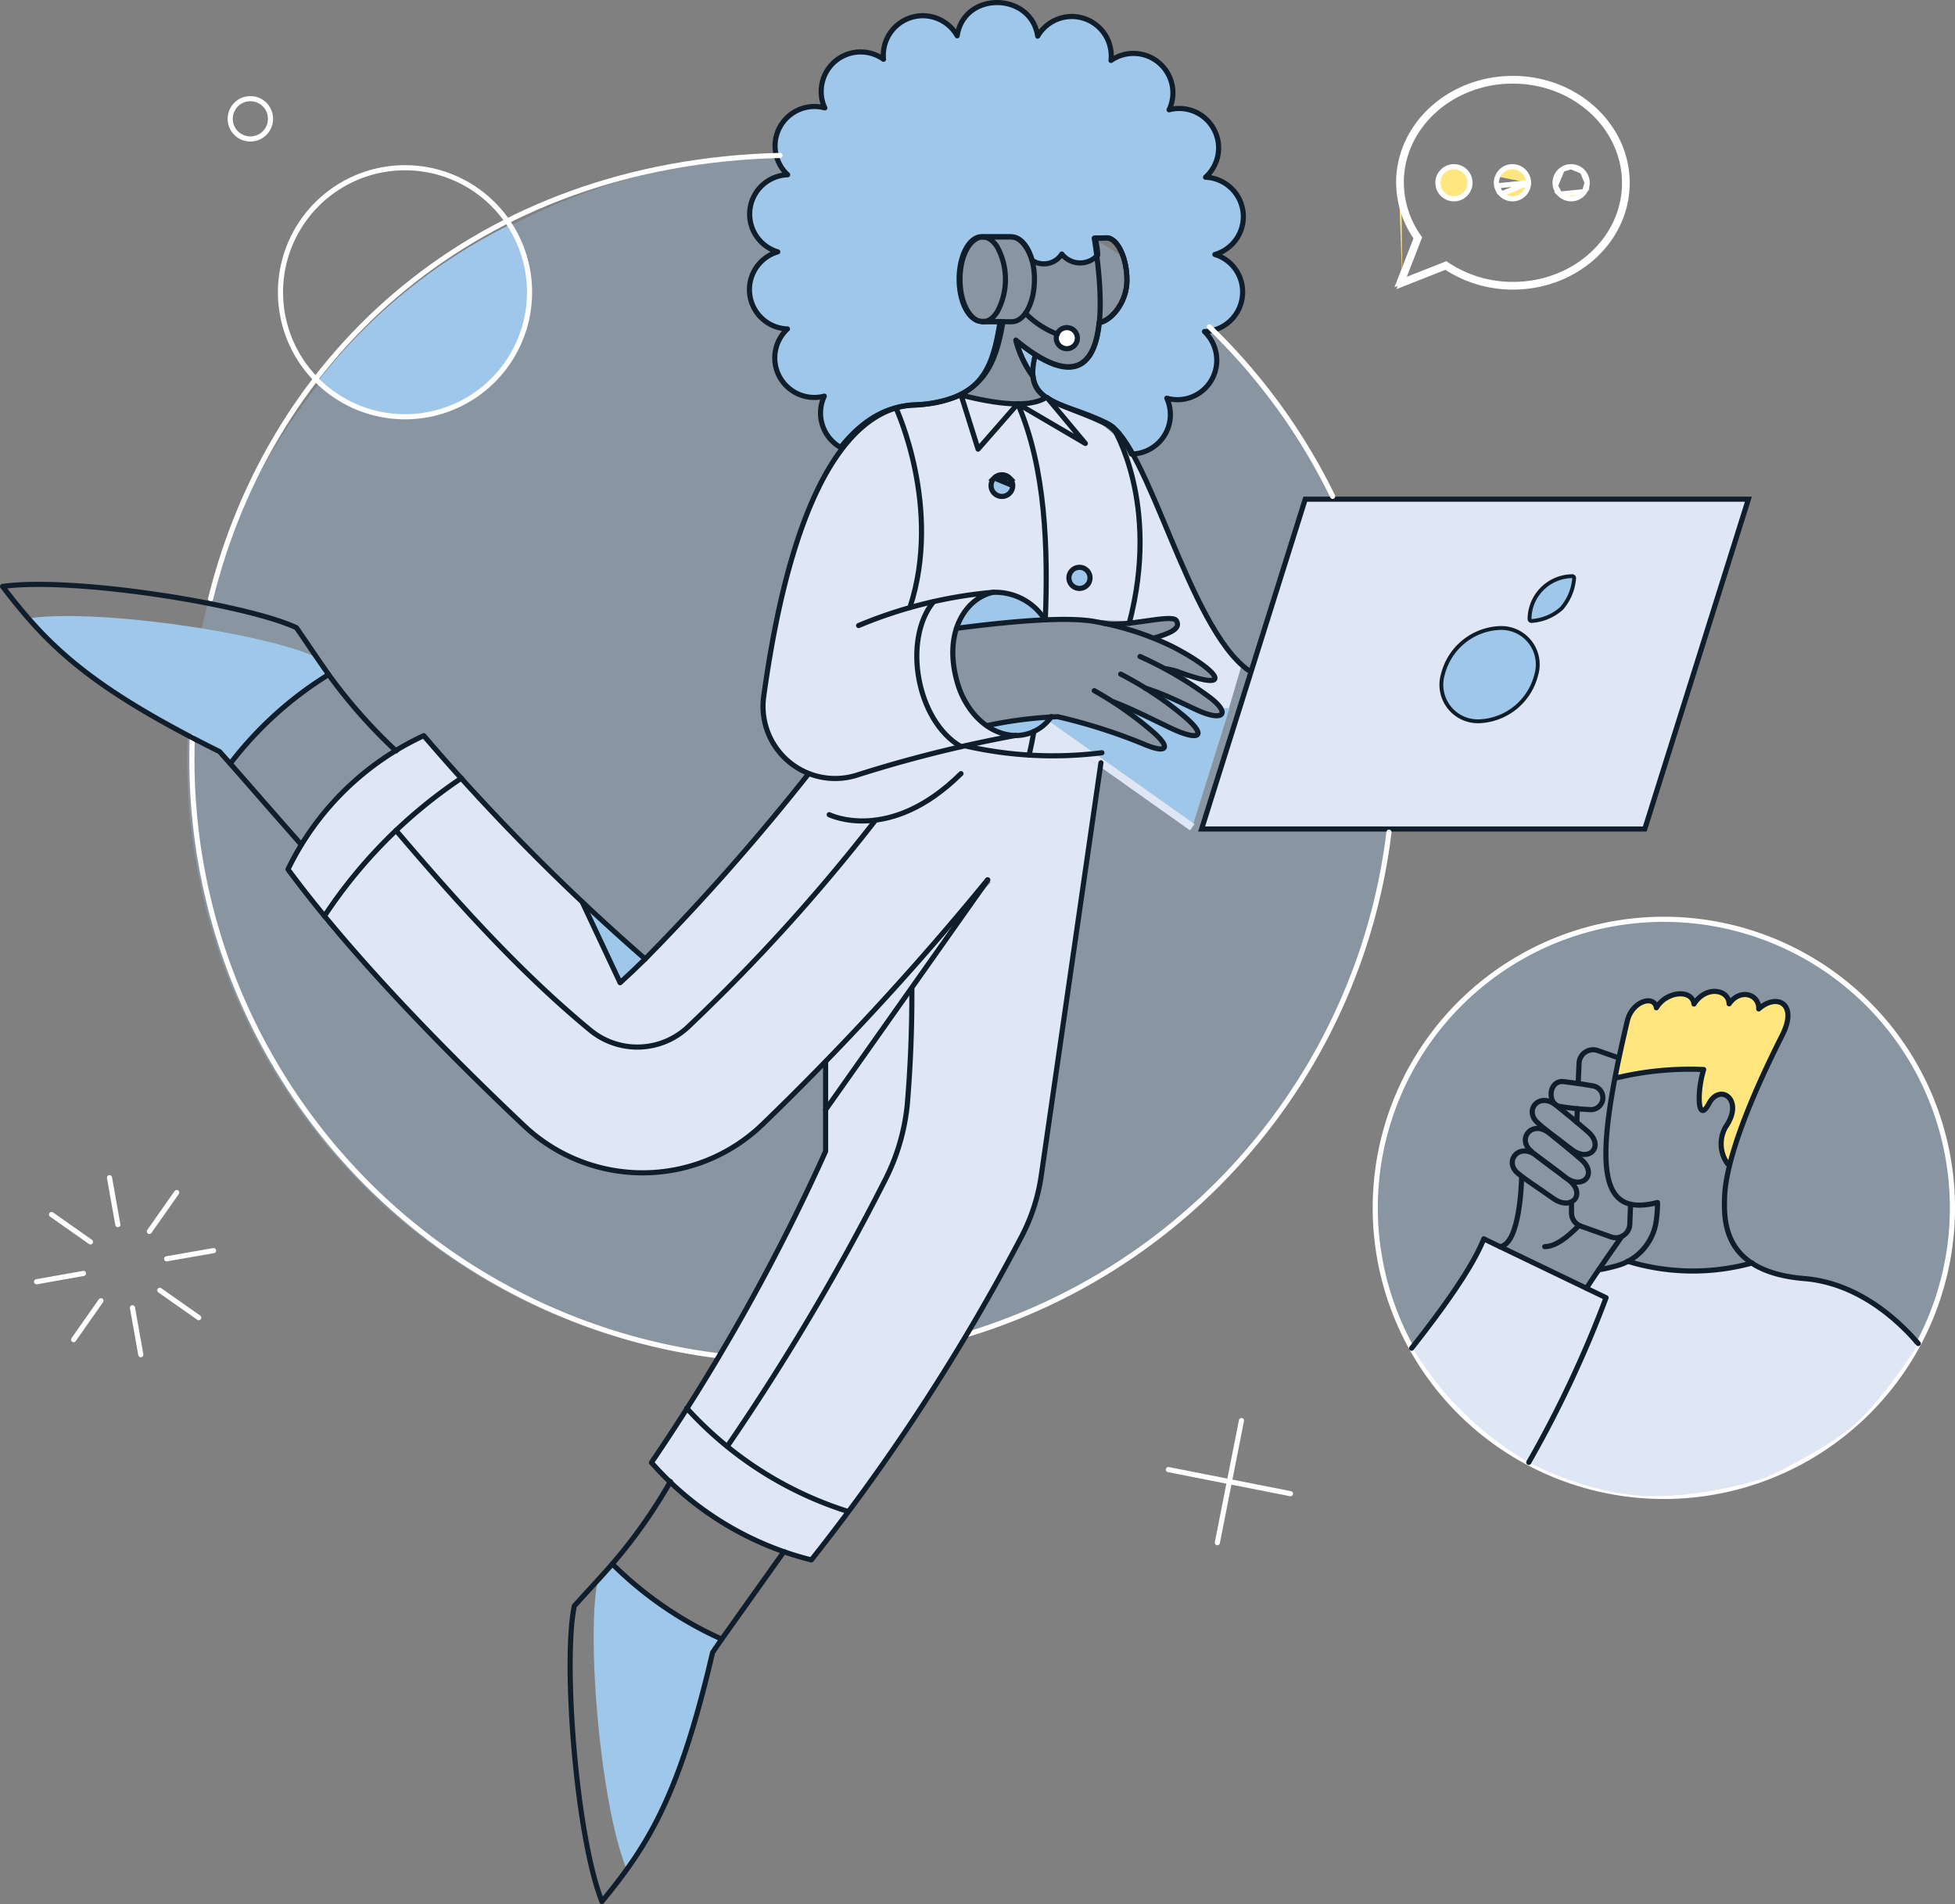 <svg xmlns="http://www.w3.org/2000/svg" width="381" height="371.114" viewBox="0 0 381 371.114">
  <rect x="0" y="0" width="381" height="371.114" fill="#808080" stroke="none"/>
  <g id="Group_11739" data-name="Group 11739" transform="translate(-9.5 -14.446)">
    <circle id="Ellipse_101" data-name="Ellipse 101" cx="117.5" cy="117.5" r="117.5" transform="translate(46 45)" fill="#9fc7ea" opacity="0.3"/>
    <path id="Path_624" data-name="Path 624" d="M350.239,111.736l-20.194,64.282H243.681l20.192-64.282Z" fill="#dee7f3" stroke="#101e2c" stroke-width="1"/>
    <path id="Path_625" data-name="Path 625" d="M282.084,49.84c.112-11.214,10.178-20.206,22.464-20.1s22.166,9.334,22.056,20.548-10.176,20.206-22.462,20.1a23.655,23.655,0,0,1-12.9-3.914l-8.708,3.441.247-.635m-.695-19.44a19.08,19.08,0,0,0,3.442,11l-3.381,8.691.634-.251m-.695-19.44.5.005v0m-.5,0,.5,0v0m.195,19.437,3.213-8.259.1-.249-.153-.219a18.579,18.579,0,0,1-3.352-10.71m.195,19.437,8.277-3.271.242-.1.217.143a23.157,23.157,0,0,0,12.63,3.831h0C316.2,70,326,61.182,326.1,50.287S316.6,30.354,304.543,30.244s-21.849,8.7-21.959,19.6m24.8.217h0a3.131,3.131,0,0,1-.526,1.737h0a3.134,3.134,0,0,1-1.4,1.151h0a3.127,3.127,0,0,1-3.408-.678Zm0,0a3.134,3.134,0,0,0-.918-2.207h0a3.141,3.141,0,0,0-2.208-.919h0a3.128,3.128,0,0,0-1.738.527h0a3.119,3.119,0,0,0-1.152,1.4m6.018,1.195-6.2.612m0,0v0a3.142,3.142,0,0,1,.179-1.805m-.178,1.807a3.122,3.122,0,0,0,.857,1.6Zm.178-1.807.462.191-.462-.191ZM318.29,51.8h0a3.134,3.134,0,0,1-1.4,1.151h0a3.127,3.127,0,0,1-3.408-.678Zm0,0a3.131,3.131,0,0,0,.526-1.737h0M318.29,51.8l.526-1.739m0,0a3.134,3.134,0,0,0-.918-2.207h0m.918,2.208-.918-2.208m0,0a3.141,3.141,0,0,0-2.208-.919h0m2.21.919-2.21-.919m0,0a3.128,3.128,0,0,0-1.738.527h0m1.738-.527-1.738.527m0,0a3.119,3.119,0,0,0-1.152,1.4m1.152-1.4-1.33,3.212m0,0v0a3.142,3.142,0,0,1,.179-1.805m-.178,1.807a3.122,3.122,0,0,0,.857,1.6Zm.178-1.807.462.191-.462-.191ZM295.455,51.8h0a3.131,3.131,0,0,0,.526-1.737h0a3.134,3.134,0,0,0-.918-2.207h0a3.141,3.141,0,0,0-2.208-.919h0a3.128,3.128,0,0,0-1.738.527h0a3.132,3.132,0,0,0-1.331,3.21v0a3.128,3.128,0,0,0,4.265,2.279h0A3.134,3.134,0,0,0,295.455,51.8Z" fill="#ffe67e" stroke="#fff" stroke-width="1"/>
    <path id="Path_626" data-name="Path 626" d="M128.834,319.26c-1.888,2.184-2.834,3.24-2.834,3.24-2.22,10.326.356,42.824,5.5,56,8.2-12.06,10.436-14.276,16.876-41.994l1.776-2.59A72.063,72.063,0,0,1,128.834,319.26Z" fill="#9fc7ea"/>
    <path id="Path_627" data-name="Path 627" d="M71,142.5c-9.51-4.506-41.788-9.484-55.788-7.558C25.5,145.5,26.8,148.282,52.3,160.942l2.072,2.332a71.211,71.211,0,0,1,19.17-17.356C71.878,143.546,72,143.5,71,142.5Z" fill="#9fc7ea"/>
    <path id="Path_628" data-name="Path 628" d="M246.26,64.05a7.686,7.686,0,0,0-1.814-15.062,7.688,7.688,0,0,0-5.254-13.4,7.785,7.785,0,0,0-1.85.258,7.692,7.692,0,0,0-11.324-9.622,7.688,7.688,0,0,0-14.286-4.736c-1.276-8.582-14.35-8.836-15.692-.074A7.7,7.7,0,0,0,181.682,26a7.678,7.678,0,0,0-12.14,6.364,7.221,7.221,0,0,0,.7,3.108A7.68,7.68,0,0,0,163,48.508a7.676,7.676,0,0,0-1.924,15.026,7.668,7.668,0,0,0,1.886,15.024,7.7,7.7,0,0,0,7.18,13.1,7.721,7.721,0,0,0,3.182,10c4.6-5.812,9.438-8,13.88-8.216,13.766-.63,16.32-7.772,17.762-16.32l-4.144-.038c-2.442,0-4.4-3.7-4.4-8.252s1.962-8.254,4.4-8.254h5.662c2.052,0,3.568,2.626,4.146,4.6a4.153,4.153,0,0,0,5.8-1.222,4.56,4.56,0,0,0,7,.188,16.388,16.388,0,0,0-.494-3.3l2.264-.05c1.962,0,3.924,3.7,3.924,8.254,0,4.4-3.136,7.982-5.43,8.288-1.14,11.112-7.572,10.546-16.22,3.4a20.521,20.521,0,0,0,3.368,7.106c.666,5.18,6.624,5.476,14.322,9.288a14.01,14.01,0,0,1,4.81,5.81,7.688,7.688,0,0,0,6.92-10.88,7.665,7.665,0,0,0,9.734-7.512,7.747,7.747,0,0,0-2.4-5.478,7.688,7.688,0,0,0,7.44-7.8,7.6,7.6,0,0,0-5.408-7.226Z" fill="#9fc7ea"/>
    <path id="Path_629" data-name="Path 629" d="M201.962,185.92a553.059,553.059,0,0,1-43.856,47.666,33.644,33.644,0,0,1-46.518.222c-14.686-13.884-33.2-32.642-45.964-49.924a55.18,55.18,0,0,1,26.46-26.054,420.755,420.755,0,0,0,43.152,43.522,442.763,442.763,0,0,0,31.864-36.12" fill="#dee7f3"/>
    <path id="Path_630" data-name="Path 630" d="M167.5,165.9S186,182.629,203,186.5L224,164l-10.5-8-6,2-5.5-2s-3.5,0-6-8.5,1-11,1-11l16.5-1.5,16,.5,9-.5v2l-3.5,2,9,5,2.5,3-6.5-.5,7.5,6H249l2.5-8.5-4-4.5L239,123.75,234,110c-6.5-14-14-15-20.5-18L207,93l-10-1.5-9.2,1.824c-10.548.494-23.26,11.952-29.46,56.846a14.06,14.06,0,0,0,4.836,12.675A27.254,27.254,0,0,0,167.5,165.9Z" fill="#dee7f3"/>
    <path id="Path_631" data-name="Path 631" d="M390,249.87a56.241,56.241,0,1,1-4.28-21.528A56.244,56.244,0,0,1,390,249.87Z" fill="rgba(159,199,234,0.3)" stroke="#fff" stroke-linecap="round" stroke-linejoin="round" stroke-width="1"/>
    <path id="Path_632" data-name="Path 632" d="M247.482,152.574c.776,1.37-.518,1.85-3.332.814-.554-.184-1.184-.48-1.924-.814a57.25,57.25,0,0,0-9.844-4.218c2.516,1.738,5.552,3.738,7.846,5.662,3.848,3.256,3.626,4.7-.518,3.22-2.258-.814-9.142-4.516-13.286-6.032a83.43,83.43,0,0,1,7.55,5.624c3.848,3.258,3.072,4.478-1.036,2.812a103.948,103.948,0,0,0-17.284-5.55,12,12,0,0,0-1.258-.038,8.22,8.22,0,0,1-1.148,1.37l28.6,20.244,7.254-23.13Z" fill="#9fc7ea"/>
    <path id="Path_633" data-name="Path 633" d="M122.948,190.212l7.4,15.766c1.554-1.4,3.184-2.962,4.886-4.626C131.054,197.724,126.946,194.024,122.948,190.212Z" fill="#9fc7ea"/>
    <path id="Path_634" data-name="Path 634" d="M219.466,80.334a2.054,2.054,0,1,1-.6-1.433A2.06,2.06,0,0,1,219.466,80.334Z" fill="#fff"/>
    <path id="Path_635" data-name="Path 635" d="M352.288,211.084c.112-2.922-3.626-4.07-5.772-.962-.074-2.812-4.516-3.626-6.848.038-.37-2.962-5.4-2.518-7.326.74-.4-2.6-4.738-1.332-5.662,2.554-.964,4.144-1.778,7.844-2.4,11.176a59.4,59.4,0,0,1,17.246-1.7c-1.4,4.554-1.186,10.77,1,6.626,2.148-4.072,6.958-.74,3.22,4.588a5.913,5.913,0,0,0,.926,7.328c2.332-9.956,7.882-20.576,10.214-25.24C360.06,209.9,355.694,208.012,352.288,211.084Z" fill="#ffe67e"/>
    <path id="Path_636" data-name="Path 636" d="M213.212,135.328c-5.588.222-12.546.964-17.4,1.556C198.6,128.15,207.734,127.632,213.212,135.328Z" fill="#9fc7ea"/>
    <path id="Path_637" data-name="Path 637" d="M214.4,154.1c-2.96,4.33-8.14,4.882-12.506,1.772A106.9,106.9,0,0,1,214.4,154.1Z" fill="#9fc7ea"/>
    <path id="Path_638" data-name="Path 638" d="M108.812,58.278A108.473,108.473,0,0,0,71.4,88.81a24.3,24.3,0,0,0,37.412-30.532Z" fill="#9fc7ea"/>
    <path id="Path_639" data-name="Path 639" d="M202,185.956l-31.6,35.38v9.4Z" fill="#9fc7ea"/>
    <path id="Path_640" data-name="Path 640" d="M202,185.956l-31.6,44.78Z" fill="#9fc7ea"/>
    <path id="Path_641" data-name="Path 641" d="M206.866,109.09a2.11,2.11,0,1,1-3.6-1.492Zm0,0a2.111,2.111,0,0,0-.618-1.492Zm-2.11-2.11a2.106,2.106,0,0,0-1.491.618h2.982A2.1,2.1,0,0,0,204.756,106.98Z" fill="#9fc7ea" stroke="#101e2c" stroke-width="1"/>
    <path id="Path_642" data-name="Path 642" d="M219.874,129.13a2.055,2.055,0,1,0-1.452-.6A2.051,2.051,0,0,0,219.874,129.13Z" fill="#9fc7ea" stroke="#101e2c" stroke-width="1"/>
    <path id="Path_643" data-name="Path 643" d="M197.816,274.59a117.092,117.092,0,0,0,82.374-97.945" fill="none" stroke="#fff" stroke-linecap="round" stroke-linejoin="round" stroke-width="1"/>
    <path id="Path_644" data-name="Path 644" d="M246.26,64.05a7.686,7.686,0,0,0-1.814-15.062,7.688,7.688,0,0,0-5.254-13.4,7.785,7.785,0,0,0-1.85.258,7.692,7.692,0,0,0-11.324-9.622,7.688,7.688,0,0,0-14.286-4.736c-1.276-8.582-14.35-8.836-15.692-.074A7.7,7.7,0,0,0,181.682,26a7.678,7.678,0,0,0-12.14,6.364,7.221,7.221,0,0,0,.7,3.108A7.68,7.68,0,0,0,163,48.508a7.676,7.676,0,0,0-1.924,15.026,7.668,7.668,0,0,0,1.886,15.024,7.7,7.7,0,0,0,7.18,13.1,7.721,7.721,0,0,0,3.182,10c4.6-5.812,9.438-8,13.88-8.216,13.766-.63,16.32-7.772,17.762-16.32l-4.144-.038c-2.442,0-4.4-3.7-4.4-8.252s1.962-8.254,4.4-8.254h5.662c2.052,0,3.568,2.626,4.146,4.6a4.153,4.153,0,0,0,5.8-1.222,4.56,4.56,0,0,0,7,.188,16.388,16.388,0,0,0-.494-3.3l2.264-.05c1.962,0,3.924,3.7,3.924,8.254,0,4.4-3.136,7.982-5.43,8.288-1.14,11.112-7.572,10.546-16.22,3.4a20.521,20.521,0,0,0,3.368,7.106c.666,5.18,6.624,5.476,14.322,9.288a14.01,14.01,0,0,1,4.81,5.81,7.688,7.688,0,0,0,6.92-10.88,7.665,7.665,0,0,0,9.734-7.512,7.747,7.747,0,0,0-2.4-5.478,7.688,7.688,0,0,0,7.44-7.8,7.6,7.6,0,0,0-5.408-7.226Z" fill="none" stroke="#101e2c" stroke-linejoin="round" stroke-width="1"/>
    <path id="Path_645" data-name="Path 645" d="M308.878,146.024a11.942,11.942,0,0,1-11.066,9,7.123,7.123,0,0,1-7.106-9.178,11.942,11.942,0,0,1,11.066-9,7.115,7.115,0,0,1,7.106,9.178ZM313.838,133a9.624,9.624,0,0,1-5.886,2.478.381.381,0,0,1-.37-.37,8.4,8.4,0,0,1,8.328-8.362.377.377,0,0,1,.37.37A10.1,10.1,0,0,1,313.838,133Z" fill="#9fc7ea" stroke="#101e2c" stroke-linejoin="round" stroke-width="0.75"/>
    <path id="Path_646" data-name="Path 646" d="M161.518,44.738c-59.117,1.476-99.137,38.485-110.969,86.4" fill="none" stroke="#fff" stroke-linecap="round" stroke-linejoin="round" stroke-width="1"/>
    <path id="Path_647" data-name="Path 647" d="M149.6,278.7A117.1,117.1,0,0,1,46.9,162.5q0-2.216.074-4.417" fill="none" stroke="#fff" stroke-linecap="round" stroke-linejoin="round" stroke-width="1"/>
    <path id="Path_648" data-name="Path 648" d="M213.511,155.917l.29-.408,27.784,19.666-.29.408Z" fill="#101e2c" stroke="#dee7f3" stroke-width="1"/>
    <path id="Path_649" data-name="Path 649" d="M224.056,163.122,212.434,243.5a36.995,36.995,0,0,1-3.886,12.028,402.677,402.677,0,0,1-40.93,62.95A61.4,61.4,0,0,1,136.456,299.5,400.987,400.987,0,0,0,170.4,238.84v-17.5" fill="#dee7f3"/>
    <path id="Path_650" data-name="Path 650" d="M224.056,163.122,212.434,243.5a36.995,36.995,0,0,1-3.886,12.028,402.677,402.677,0,0,1-40.93,62.95A61.4,61.4,0,0,1,136.456,299.5,400.987,400.987,0,0,0,170.4,238.84v-17.5" fill="none" stroke="#101e2c" stroke-linecap="round" stroke-linejoin="round" stroke-width="1"/>
    <path id="Path_651" data-name="Path 651" d="M224.24,161.16a76.588,76.588,0,0,1-26.6-1.332" fill="none" stroke="#101e2c" stroke-linecap="round" stroke-linejoin="round" stroke-width="1"/>
    <path id="Path_652" data-name="Path 652" d="M211.252,83.584a38.519,38.519,0,0,1-3.74-2.768,20.644,20.644,0,0,0,3.29,7" fill="none" stroke="#101e2c" stroke-linecap="round" stroke-linejoin="round" stroke-width="1"/>
    <path id="Path_653" data-name="Path 653" d="M204.4,77.2c-1.036,6.068-2.146,11.4-7.8,14.21,7.364,1.85,13.47,2.554,16.764.518-2.4-1.63-3.22-3.74-2.108-8.334,10.67,6.828,14.906-.8,11.514-22.714" fill="none" stroke="#101e2c" stroke-linecap="round" stroke-linejoin="round" stroke-width="1"/>
    <path id="Path_654" data-name="Path 654" d="M223.74,77.3c2.256-.312,5.386-3.858,5.386-8.214,0-4.552-1.962-8.252-3.924-8.252l-2.436.038" fill="none" stroke="#101e2c" stroke-linecap="round" stroke-linejoin="round" stroke-width="1"/>
    <path id="Path_655" data-name="Path 655" d="M135.236,201.352c-1.7,1.664-3.332,3.22-4.886,4.626l-7.4-15.766" fill="none" stroke="#101e2c" stroke-linecap="round" stroke-linejoin="round" stroke-width="1"/>
    <path id="Path_656" data-name="Path 656" d="M201.962,185.92a553.059,553.059,0,0,1-43.856,47.666,33.644,33.644,0,0,1-46.518.222c-14.686-13.884-33.2-32.642-45.964-49.924a55.18,55.18,0,0,1,26.46-26.054,420.755,420.755,0,0,0,43.152,43.522,442.763,442.763,0,0,0,31.864-36.12" fill="none" stroke="#101e2c" stroke-linecap="round" stroke-linejoin="round" stroke-width="1"/>
    <path id="Path_657" data-name="Path 657" d="M202,185.956l-31.6,44.78" fill="none" stroke="#101e2c" stroke-linecap="round" stroke-linejoin="round" stroke-width="1"/>
    <path id="Path_658" data-name="Path 658" d="M128.834,319.26c-1.888,2.184-4.22,4.664-7.4,8.178-2.22,10.326.222,44.446,5.366,57.622,9.178-11.138,15.136-20.836,21.576-48.554l1.776-2.59A72.063,72.063,0,0,1,128.834,319.26Z" fill="none" stroke="#101e2c" stroke-linecap="round" stroke-linejoin="round" stroke-width="1"/>
    <path id="Path_659" data-name="Path 659" d="M140.158,303.2a102.174,102.174,0,0,1-11.324,16.062m21.316,14.654c1.2-1.686,10.946-15.4,12.138-17.062" fill="none" stroke="#101e2c" stroke-linecap="round" stroke-linejoin="round" stroke-width="1"/>
    <path id="Path_660" data-name="Path 660" d="M67.288,136.8C57.778,132.294,24,126.816,10,128.742c8.734,11.472,16.8,19.54,42.3,32.2l2.072,2.332a71.211,71.211,0,0,1,19.17-17.356C71.878,143.546,69.99,140.768,67.288,136.8Z" fill="none" stroke="#101e2c" stroke-linecap="round" stroke-linejoin="round" stroke-width="1"/>
    <path id="Path_661" data-name="Path 661" d="M176.832,136.366A87.842,87.842,0,0,1,203,129.888c-5.384,1.2-9.894,7.964-6.8,18.016,1.382,4.5,5.308,9.746,11.212,9.888a251.721,251.721,0,0,0-30.94,7.736,14.056,14.056,0,0,1-18.134-15.358c6.2-44.894,18.912-56.352,29.46-56.846a23.269,23.269,0,0,0,9-1.96" fill="none" stroke="#101e2c" stroke-linecap="round" stroke-linejoin="round" stroke-width="1"/>
    <path id="Path_662" data-name="Path 662" d="M86.68,160.8a102.7,102.7,0,0,1-13.138-14.876" fill="none" stroke="#101e2c" stroke-linecap="round" stroke-linejoin="round" stroke-width="1"/>
    <path id="Path_663" data-name="Path 663" d="M54.372,163.27c1.222,1.4,12.49,14.3,13.842,15.8" fill="none" stroke="#101e2c" stroke-linecap="round" stroke-linejoin="round" stroke-width="1"/>
    <path id="Path_664" data-name="Path 664" d="M209.342,75.506a17.6,17.6,0,0,0,6.2,4.066" fill="none" stroke="#101e2c" stroke-linecap="round" stroke-linejoin="round" stroke-width="1"/>
    <path id="Path_665" data-name="Path 665" d="M219.466,80.334a2.054,2.054,0,1,1-.6-1.433A2.06,2.06,0,0,1,219.466,80.334Z" fill="none" stroke="#101e2c" stroke-linecap="round" stroke-linejoin="round" stroke-width="1"/>
    <path id="Path_666" data-name="Path 666" d="M213.544,91.918l7.476,8.956L207.846,93.14l-7.734,8.844-3.332-10.62" fill="none" stroke="#101e2c" stroke-linecap="round" stroke-linejoin="round" stroke-width="1"/>
    <path id="Path_667" data-name="Path 667" d="M211,157c-.3,1.708-.6,3.14-.944,4.616" fill="none" stroke="#101e2c" stroke-linecap="round" stroke-linejoin="round" stroke-width="1"/>
    <path id="Path_668" data-name="Path 668" d="M207.846,93.14c5.468,12.45,5.92,28.512,5.368,42.116Z" fill="#dee7f3"/>
    <path id="Path_669" data-name="Path 669" d="M207.846,93.14c5.468,12.45,5.92,28.512,5.368,42.116" fill="none" stroke="#101e2c" stroke-linecap="round" stroke-linejoin="round" stroke-width="1"/>
    <path id="Path_670" data-name="Path 670" d="M226.386,97.692s9.364,14.728,3.184,38.23" fill="none" stroke="#101e2c" stroke-linecap="round" stroke-linejoin="round" stroke-width="1"/>
    <path id="Path_671" data-name="Path 671" d="M184.124,94s9.066,19.43,2.7,38.86Z" fill="#dee7f3"/>
    <path id="Path_672" data-name="Path 672" d="M184.124,94s9.066,19.43,2.7,38.86" fill="none" stroke="#101e2c" stroke-linecap="round" stroke-linejoin="round" stroke-width="1"/>
    <path id="Path_673" data-name="Path 673" d="M143.34,288.912a71.363,71.363,0,0,0,31.46,20.134" fill="none" stroke="#101e2c" stroke-linecap="round" stroke-linejoin="round" stroke-width="1"/>
    <path id="Path_674" data-name="Path 674" d="M72.728,192.988A95.629,95.629,0,0,1,99.412,166.12" fill="none" stroke="#101e2c" stroke-linecap="round" stroke-linejoin="round" stroke-width="1"/>
    <path id="Path_675" data-name="Path 675" d="M86.68,176.3c12.14,14.286,24.5,27.94,37.9,38.97a14.426,14.426,0,0,0,19.2-.85,356.871,356.871,0,0,0,36.306-40.08" fill="none" stroke="#101e2c" stroke-linecap="round" stroke-linejoin="round" stroke-width="1"/>
    <path id="Path_676" data-name="Path 676" d="M151.252,296.318a460.146,460.146,0,0,0,30.8-52,41.309,41.309,0,0,0,4.254-14.47q.952-11.3.9-22.65" fill="none" stroke="#101e2c" stroke-linecap="round" stroke-linejoin="round" stroke-width="1"/>
    <path id="Path_677" data-name="Path 677" d="M318.5,265.5l3-3.5,5.5-2c2.137,1.4,9.921,3.483,23.956.6,0,1.681,14.84,3.5,21.044,6.4a25.96,25.96,0,0,1,11,10s-6.378,10.033-12,15c-5.972,5.277-17.5,10.5-17.5,10.5s-12,4-23.5,3.5-22.5-6.5-22.5-6.5l15-32.5Z" fill="#dee7f3"/>
    <path id="Path_678" data-name="Path 678" d="M324.236,224.6a61.021,61.021,0,0,1,17.284-1.7c-1.4,4.552-1.148,10.77,1.036,6.624,2.146-4.07,6.976-.726,3.22,4.6a6.65,6.65,0,0,0,.4,7.142" fill="none" stroke="#101e2c" stroke-linecap="round" stroke-linejoin="round" stroke-width="1"/>
    <path id="Path_679" data-name="Path 679" d="M321.054,261.934a27.874,27.874,0,0,0,3.182-.7,10.583,10.583,0,0,0,7.92-8.122,23.054,23.054,0,0,0,.366-4.292c-11.11,2.84-12.924-5.742-5.88-35.4.922-3.886,5.292-5.144,5.662-2.554,1.924-3.256,6.958-3.7,7.328-.74,2.332-3.664,6.772-2.85,6.846-.036,2.146-3.072,5.884-1.888,5.774,1,3.4-3.072,7.756-1.2,4.588,5.108-2.936,5.84-11,22.168-11.25,31.752-.118,4.6-.258,14.4,15.544,15.692,10.362.85,18.1,7.884,22.2,12.658" fill="none" stroke="#101e2c" stroke-linecap="round" stroke-linejoin="round" stroke-width="1"/>
    <path id="Path_680" data-name="Path 680" d="M322.5,267.374,298.664,255.9C295.776,261.6,287,274.5,285,277.5a63.194,63.194,0,0,0,22.434,21.96A221.994,221.994,0,0,0,322.5,267.374Z" fill="#dee7f3"/>
    <path id="Path_681" data-name="Path 681" d="M284.6,277.218c6.108-7.734,11.918-15.84,14.064-21.316L322.5,267.374a221.994,221.994,0,0,1-15.064,32.086" fill="none" stroke="#101e2c" stroke-linecap="round" stroke-linejoin="round" stroke-width="1"/>
    <path id="Path_682" data-name="Path 682" d="M315.762,248.684v2.074a2.756,2.756,0,0,0,1.812,2.664l5.922,2.11a2.733,2.733,0,0,0,3.628-2.48l.148-3.886" fill="none" stroke="#101e2c" stroke-linecap="round" stroke-linejoin="round" stroke-width="1"/>
    <path id="Path_683" data-name="Path 683" d="M324.866,220.6l-4-1.4a2.731,2.731,0,0,0-3.626,2.478l-.186,3.96" fill="none" stroke="#101e2c" stroke-linecap="round" stroke-linejoin="round" stroke-width="1"/>
    <path id="Path_684" data-name="Path 684" d="M314.43,243.836c3.552,2.7,6.476-.6,3.22-3.4-2.444-2.11-4.214-3.522-6.182-5.106-3.32-2.676-6.3.934-3.738,3.33C309.28,240.1,311.172,241.358,314.43,243.836Z" fill="none" stroke="#101e2c" stroke-linecap="round" stroke-linejoin="round" stroke-width="1"/>
    <path id="Path_685" data-name="Path 685" d="M315.724,238.434c3.514,2.742,6.484-.6,3.258-3.4-2.438-2.116-4.186-3.512-6.182-5.144-3.3-2.7-6.284.882-3.736,3.294C310.622,234.654,312.5,235.92,315.724,238.434Z" fill="none" stroke="#101e2c" stroke-linecap="round" stroke-linejoin="round" stroke-width="1"/>
    <path id="Path_686" data-name="Path 686" d="M319.24,230.7a2.332,2.332,0,1,0,.6-4.626c-2.222-.4-3.776-.58-5.55-.814-2.964-.388-3.326,4.234-.926,4.812A48.667,48.667,0,0,0,319.24,230.7Z" fill="none" stroke="#101e2c" stroke-linecap="round" stroke-linejoin="round" stroke-width="1"/>
    <path id="Path_687" data-name="Path 687" d="M312.2,248.018c3.622,2.562,6.476-.85,3.072-3.552-2.516-2-4.338-3.318-6.4-4.848-3.42-2.534-6.28,1.214-3.59,3.478C306.938,244.484,308.872,245.658,312.2,248.018Z" fill="none" stroke="#101e2c" stroke-linecap="round" stroke-linejoin="round" stroke-width="1"/>
    <path id="Path_688" data-name="Path 688" d="M325.568,255.42s-5.18,7.366-6.882,10.1" fill="none" stroke="#101e2c" stroke-linecap="round" stroke-linejoin="round" stroke-width="1"/>
    <path id="Path_689" data-name="Path 689" d="M301.81,257.418c4-.4,4.218-13.248,4.218-13.248" fill="none" stroke="#101e2c" stroke-linecap="round" stroke-linejoin="round" stroke-width="1"/>
    <path id="Path_690" data-name="Path 690" d="M317.256,253.282c-.332.2-3.746,4.172-6.712,4.136" fill="none" stroke="#101e2c" stroke-linecap="round" stroke-linejoin="round" stroke-width="1"/>
    <path id="Path_691" data-name="Path 691" d="M326.716,260.268a43.354,43.354,0,0,0,24.24.334" fill="none" stroke="#101e2c" stroke-linecap="round" stroke-linejoin="round" stroke-width="1"/>
    <path id="Path_692" data-name="Path 692" d="M251.442,291.318l-4.7,23.8m14.248-9.548-23.8-4.7" fill="none" stroke="#fff" stroke-linecap="round" stroke-linejoin="round" stroke-width="1"/>
    <path id="Path_693" data-name="Path 693" d="M203.848,75.228c-2.836,4.448-7.252.7-7.252-6.328,0-7.07,4.416-10.778,7.252-6.33a13.318,13.318,0,0,1,0,12.658Z" fill="none" stroke="#101e2c" stroke-linecap="round" stroke-linejoin="round" stroke-width="1"/>
    <path id="Path_694" data-name="Path 694" d="M201,60.646h5.7c2.442,0,4.4,3.7,4.4,8.254s-1.96,8.252-4.4,8.252H201" fill="none" stroke="#101e2c" stroke-linecap="round" stroke-linejoin="round" stroke-width="1"/>
    <path id="Path_695" data-name="Path 695" d="M203,129.888a11.492,11.492,0,0,1,10.164,5.37" fill="none" stroke="#101e2c" stroke-linecap="round" stroke-linejoin="round" stroke-width="1"/>
    <path id="Path_696" data-name="Path 696" d="M213.544,91.918c2.554,1.888,6.742,2.542,11.8,5.07,7.966,3.978,15.766,39.748,27.424,48.074" fill="none" stroke="#101e2c" stroke-linecap="round" stroke-linejoin="round" stroke-width="1"/>
    <path id="Path_697" data-name="Path 697" d="M195.9,136.91c6.714-.87,19.574-2.39,26.268-1.434A56.75,56.75,0,0,1,237.86,140.4c8.958,4.582,12.82,9.316,1.11,4.922a13.975,13.975,0,0,0-2.442-.556" fill="none" stroke="#101e2c" stroke-linecap="round" stroke-linejoin="round" stroke-width="1"/>
    <path id="Path_698" data-name="Path 698" d="M222.76,149.058a69.41,69.41,0,0,1,11.176,7.81c3.838,3.27,3.076,4.468-1.036,2.812a107.672,107.672,0,0,0-17.282-5.55,80.827,80.827,0,0,0-13.73,1.738" fill="none" stroke="#101e2c" stroke-linecap="round" stroke-linejoin="round" stroke-width="1"/>
    <path id="Path_699" data-name="Path 699" d="M226.386,151.2c4.626,1.7,10.922,5.168,13.324,6.032,4.152,1.494,4.364.04.518-3.22a66.317,66.317,0,0,0-12.324-8.178" fill="none" stroke="#101e2c" stroke-linecap="round" stroke-linejoin="round" stroke-width="1"/>
    <path id="Path_700" data-name="Path 700" d="M232.716,148.578c4.626,1.4,8.99,3.926,11.4,4.81,4.142,1.524,4.96-.222.888-3.218a72.9,72.9,0,0,0-13.324-7.77" fill="none" stroke="#101e2c" stroke-linecap="round" stroke-linejoin="round" stroke-width="1"/>
    <path id="Path_701" data-name="Path 701" d="M234.326,138.828c3.044-.92,5.414-1.8,4.422-3.426-.888-1.442-10.214,1.482-14.286.482" fill="none" stroke="#101e2c" stroke-linecap="round" stroke-linejoin="round" stroke-width="1"/>
    <path id="Path_702" data-name="Path 702" d="M214.4,154.1a8.384,8.384,0,0,1-7,3.7" fill="none" stroke="#101e2c" stroke-linecap="round" stroke-linejoin="round" stroke-width="1"/>
    <path id="Path_703" data-name="Path 703" d="M62.218,37.6a3.926,3.926,0,1,1-1.15-2.772A3.924,3.924,0,0,1,62.218,37.6Z" fill="none" stroke="#fff" stroke-linecap="round" stroke-linejoin="round" stroke-width="1"/>
    <path id="Path_704" data-name="Path 704" d="M88.384,47.138A24.268,24.268,0,1,0,97.7,48.977,24.314,24.314,0,0,0,88.384,47.138Z" fill="none" stroke="#fff" stroke-linecap="round" stroke-linejoin="round" stroke-width="1"/>
    <path id="Path_705" data-name="Path 705" d="M191.414,131.74c-6.018,7.384-3.342,23.2,5.382,28.24" fill="none" stroke="#101e2c" stroke-linecap="round" stroke-linejoin="round" stroke-width="1"/>
    <path id="Path_706" data-name="Path 706" d="M171.1,173.226s11.7,5.846,25.684-8" fill="none" stroke="#101e2c" stroke-linecap="round" stroke-linejoin="round" stroke-width="1"/>
    <path id="Path_707" data-name="Path 707" d="M16.624,264.266l9.142-1.628m16.21-2.85,9.14-1.592m-20.28-14.212,1.628,9.142m2.85,16.21,1.628,9.14M19.548,251.164l7.586,5.33m13.508,9.436,7.588,5.33m-4.294-24.388-5.328,7.586M29.17,267.966l-5.328,7.586" fill="none" stroke="#fff" stroke-linecap="round" stroke-linejoin="round" stroke-width="1"/>
    <path id="Path_708" data-name="Path 708" d="M316.908,230.514l-.11,2.664" fill="none" stroke="#101e2c" stroke-linecap="round" stroke-linejoin="round" stroke-width="1"/>
    <path id="Path_709" data-name="Path 709" d="M245.186,78.152a117.094,117.094,0,0,1,24.024,33.033" fill="none" stroke="#fff" stroke-linecap="round" stroke-linejoin="round" stroke-width="1"/>
  </g>
</svg>
